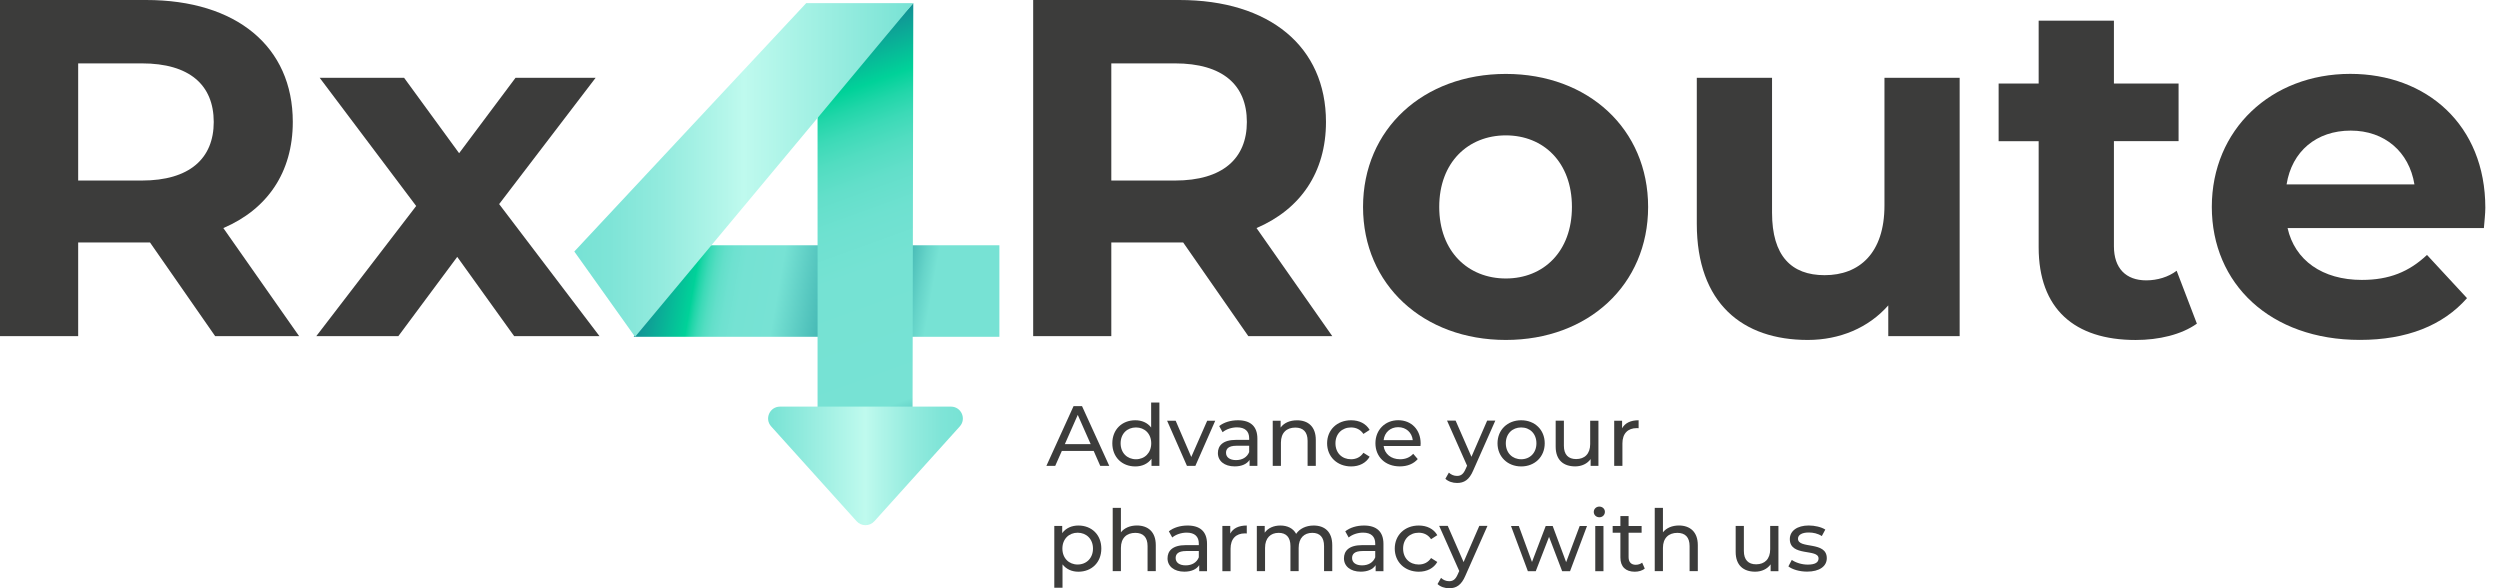 <svg width="153" height="36" viewBox="0 0 153 36" fill="none" xmlns="http://www.w3.org/2000/svg">
<g clip-path="url(#clip0_767_1861)">
<path d="M42.019 15.012L38.781 20.613H61.163V15.012H42.019Z" fill="url(#paint0_linear_767_1861)"/>
<path d="M50.035 28.272H55.843L55.893 0.191L50.035 6.708V28.272Z" fill="url(#paint1_linear_767_1861)"/>
<path d="M49.341 0.191L35.148 15.392L38.867 20.613L55.894 0.191H49.341Z" fill="url(#paint2_linear_767_1861)"/>
<path d="M53.512 31.899L58.74 26.096C59.161 25.629 58.828 24.885 58.197 24.885H47.739C47.107 24.885 46.775 25.629 47.195 26.096L52.424 31.899C52.715 32.222 53.221 32.222 53.512 31.899Z" fill="url(#paint3_linear_767_1861)"/>
<path d="M66.934 27.598H64.984L64.58 28.511H64.039L65.701 24.856H66.22L67.887 28.511H67.335L66.934 27.598ZM66.75 27.182L65.959 25.392L65.168 27.182H66.75Z" fill="#3C3C3B"/>
<path d="M70.955 24.64V28.513H70.472V28.076C70.246 28.39 69.889 28.546 69.48 28.546C68.667 28.546 68.074 27.977 68.074 27.13C68.074 26.285 68.667 25.72 69.48 25.72C69.873 25.72 70.219 25.864 70.45 26.163V24.637H70.955V24.64ZM70.455 27.13C70.455 26.54 70.052 26.16 69.522 26.16C68.986 26.16 68.582 26.54 68.582 27.13C68.582 27.721 68.986 28.106 69.522 28.106C70.052 28.106 70.455 27.718 70.455 27.13Z" fill="#3C3C3B"/>
<path d="M74.373 25.747L73.156 28.513H72.642L71.426 25.747H71.95L72.906 27.967L73.881 25.747H74.373Z" fill="#3C3C3B"/>
<path d="M76.952 26.843V28.513H76.474V28.147C76.306 28.398 75.996 28.543 75.562 28.543C74.933 28.543 74.535 28.21 74.535 27.729C74.535 27.286 74.823 26.92 75.653 26.92H76.449V26.821C76.449 26.398 76.202 26.154 75.705 26.154C75.376 26.154 75.038 26.269 74.823 26.452L74.615 26.075C74.903 25.846 75.318 25.72 75.763 25.72C76.523 25.72 76.952 26.086 76.952 26.843ZM76.449 27.666V27.28H75.672C75.175 27.28 75.032 27.475 75.032 27.71C75.032 27.986 75.263 28.158 75.645 28.158C76.024 28.158 76.323 27.986 76.449 27.666Z" fill="#3C3C3B"/>
<path d="M80.527 26.92V28.511H80.025V26.977C80.025 26.433 79.753 26.168 79.275 26.168C78.739 26.168 78.393 26.485 78.393 27.087V28.511H77.891V25.747H78.374V26.166C78.577 25.884 78.934 25.723 79.376 25.723C80.049 25.72 80.527 26.105 80.527 26.92Z" fill="#3C3C3B"/>
<path d="M81.219 27.13C81.219 26.305 81.831 25.72 82.688 25.72C83.185 25.72 83.6 25.925 83.822 26.31L83.441 26.556C83.262 26.286 82.99 26.16 82.685 26.16C82.139 26.16 81.73 26.54 81.73 27.13C81.73 27.732 82.139 28.106 82.685 28.106C82.99 28.106 83.262 27.98 83.441 27.71L83.822 27.95C83.603 28.336 83.188 28.546 82.688 28.546C81.834 28.543 81.219 27.953 81.219 27.13Z" fill="#3C3C3B"/>
<path d="M86.933 27.297H84.678C84.742 27.783 85.134 28.106 85.686 28.106C86.01 28.106 86.285 27.997 86.488 27.772L86.766 28.095C86.513 28.387 86.131 28.543 85.67 28.543C84.772 28.543 84.176 27.953 84.176 27.127C84.176 26.307 84.769 25.717 85.571 25.717C86.373 25.717 86.944 26.291 86.944 27.141C86.944 27.187 86.939 27.25 86.933 27.297ZM84.678 26.936H86.461C86.409 26.471 86.057 26.143 85.568 26.143C85.088 26.143 84.731 26.466 84.678 26.936Z" fill="#3C3C3B"/>
<path d="M91.511 25.747L90.162 28.79C89.915 29.375 89.597 29.558 89.171 29.558C88.905 29.558 88.63 29.47 88.457 29.301L88.671 28.924C88.809 29.055 88.982 29.126 89.168 29.126C89.41 29.126 89.561 29.016 89.698 28.697L89.786 28.503L88.559 25.742H89.083L90.053 27.956L91.014 25.742H91.511V25.747Z" fill="#3C3C3B"/>
<path d="M91.648 27.13C91.648 26.305 92.261 25.72 93.096 25.72C93.931 25.72 94.537 26.305 94.537 27.13C94.537 27.956 93.928 28.546 93.096 28.546C92.261 28.543 91.648 27.953 91.648 27.13ZM94.029 27.13C94.029 26.54 93.631 26.16 93.096 26.16C92.56 26.16 92.156 26.54 92.156 27.13C92.156 27.721 92.56 28.106 93.096 28.106C93.631 28.106 94.029 27.718 94.029 27.13Z" fill="#3C3C3B"/>
<path d="M97.824 25.747V28.513H97.346V28.095C97.143 28.382 96.794 28.543 96.402 28.543C95.682 28.543 95.207 28.152 95.207 27.338V25.744H95.71V27.28C95.71 27.824 95.981 28.095 96.459 28.095C96.984 28.095 97.319 27.772 97.319 27.177V25.747H97.824Z" fill="#3C3C3B"/>
<path d="M100.283 25.72V26.206C100.242 26.201 100.203 26.201 100.168 26.201C99.627 26.201 99.292 26.529 99.292 27.136V28.513H98.789V25.747H99.272V26.212C99.451 25.887 99.797 25.72 100.283 25.72Z" fill="#3C3C3B"/>
<path d="M67.401 33.573C67.401 34.423 66.808 34.989 65.995 34.989C65.603 34.989 65.257 34.838 65.026 34.54V35.97H64.523V32.189H65.007V32.627C65.232 32.318 65.589 32.162 65.998 32.162C66.808 32.162 67.401 32.725 67.401 33.573ZM66.891 33.573C66.891 32.988 66.487 32.602 65.951 32.602C65.421 32.602 65.018 32.988 65.018 33.573C65.018 34.163 65.421 34.548 65.951 34.548C66.487 34.548 66.891 34.16 66.891 33.573Z" fill="#3C3C3B"/>
<path d="M70.734 33.362V34.953H70.231V33.42C70.231 32.876 69.96 32.611 69.482 32.611C68.946 32.611 68.6 32.931 68.6 33.529V34.953H68.098V31.08H68.6V32.578C68.809 32.313 69.155 32.16 69.581 32.16C70.259 32.163 70.734 32.548 70.734 33.362Z" fill="#3C3C3B"/>
<path d="M73.87 33.286V34.956H73.392V34.589C73.225 34.841 72.914 34.986 72.48 34.986C71.851 34.986 71.453 34.652 71.453 34.171C71.453 33.728 71.742 33.362 72.571 33.362H73.367V33.264C73.367 32.84 73.12 32.597 72.623 32.597C72.293 32.597 71.956 32.712 71.742 32.895L71.533 32.517C71.821 32.288 72.236 32.162 72.681 32.162C73.441 32.162 73.87 32.528 73.87 33.286ZM73.367 34.108V33.723H72.59C72.093 33.723 71.95 33.917 71.95 34.152C71.95 34.428 72.181 34.6 72.563 34.6C72.942 34.6 73.241 34.428 73.367 34.108Z" fill="#3C3C3B"/>
<path d="M76.303 32.162V32.649C76.261 32.643 76.223 32.643 76.187 32.643C75.646 32.643 75.311 32.971 75.311 33.578V34.956H74.809V32.189H75.292V32.654C75.468 32.329 75.814 32.162 76.303 32.162Z" fill="#3C3C3B"/>
<path d="M81.534 33.362V34.953H81.032V33.419C81.032 32.876 80.771 32.61 80.312 32.61C79.81 32.61 79.478 32.93 79.478 33.529V34.953H78.975V33.419C78.975 32.876 78.711 32.61 78.255 32.61C77.753 32.61 77.421 32.93 77.421 33.529V34.953H76.918V32.187H77.401V32.599C77.602 32.318 77.942 32.162 78.36 32.162C78.785 32.162 79.142 32.329 79.324 32.673C79.532 32.359 79.922 32.162 80.395 32.162C81.073 32.162 81.534 32.547 81.534 33.362Z" fill="#3C3C3B"/>
<path d="M84.667 33.286V34.956H84.189V34.589C84.021 34.841 83.711 34.986 83.277 34.986C82.648 34.986 82.25 34.652 82.25 34.171C82.25 33.728 82.538 33.362 83.368 33.362H84.164V33.264C84.164 32.84 83.917 32.597 83.42 32.597C83.09 32.597 82.753 32.712 82.538 32.895L82.33 32.517C82.618 32.288 83.033 32.162 83.478 32.162C84.236 32.162 84.667 32.528 84.667 33.286ZM84.164 34.108V33.723H83.387C82.89 33.723 82.747 33.917 82.747 34.152C82.747 34.428 82.978 34.6 83.359 34.6C83.739 34.6 84.038 34.428 84.164 34.108Z" fill="#3C3C3B"/>
<path d="M85.359 33.573C85.359 32.747 85.972 32.162 86.829 32.162C87.326 32.162 87.74 32.364 87.963 32.752L87.581 32.999C87.403 32.728 87.131 32.602 86.826 32.602C86.279 32.602 85.87 32.982 85.87 33.573C85.87 34.174 86.279 34.548 86.826 34.548C87.131 34.548 87.403 34.423 87.581 34.152L87.963 34.393C87.743 34.778 87.329 34.989 86.829 34.989C85.972 34.986 85.359 34.395 85.359 33.573Z" fill="#3C3C3B"/>
<path d="M91.03 32.19L89.682 35.232C89.435 35.817 89.116 36.001 88.691 36.001C88.424 36.001 88.15 35.913 87.977 35.744L88.191 35.366C88.328 35.498 88.501 35.569 88.688 35.569C88.93 35.569 89.081 35.459 89.218 35.139L89.306 34.945L88.078 32.185H88.603L89.572 34.399L90.533 32.185H91.03V32.19Z" fill="#3C3C3B"/>
<path d="M97.125 32.19L96.087 34.956H95.603L94.802 32.856L93.989 34.956H93.505L92.473 32.19H92.951L93.758 34.393L94.598 32.19H95.024L95.848 34.404L96.677 32.19H97.125Z" fill="#3C3C3B"/>
<path d="M97.539 31.331C97.539 31.148 97.685 31.003 97.88 31.003C98.075 31.003 98.22 31.146 98.22 31.323C98.22 31.512 98.077 31.657 97.88 31.657C97.687 31.657 97.539 31.515 97.539 31.331ZM97.63 32.19H98.132V34.956H97.63V32.19Z" fill="#3C3C3B"/>
<path d="M100.659 34.795C100.508 34.926 100.277 34.989 100.049 34.989C99.489 34.989 99.168 34.68 99.168 34.122V32.603H98.695V32.19H99.168V31.583H99.67V32.19H100.467V32.603H99.67V34.1C99.67 34.398 99.827 34.565 100.107 34.565C100.252 34.565 100.395 34.519 100.5 34.434L100.659 34.795Z" fill="#3C3C3B"/>
<path d="M103.906 33.362V34.953H103.403V33.42C103.403 32.876 103.132 32.611 102.654 32.611C102.118 32.611 101.772 32.931 101.772 33.529V34.953H101.27V31.08H101.772V32.578C101.981 32.313 102.327 32.16 102.753 32.16C103.428 32.163 103.906 32.548 103.906 33.362Z" fill="#3C3C3B"/>
<path d="M108.84 32.19V34.956H108.362V34.538C108.159 34.825 107.81 34.987 107.417 34.987C106.698 34.987 106.223 34.596 106.223 33.781V32.188H106.725V33.721C106.725 34.265 106.997 34.536 107.475 34.536C107.999 34.536 108.335 34.213 108.335 33.617V32.188H108.84V32.19Z" fill="#3C3C3B"/>
<path d="M109.449 34.663L109.658 34.267C109.894 34.434 110.27 34.554 110.633 34.554C111.1 34.554 111.295 34.412 111.295 34.177C111.295 33.556 109.537 34.092 109.537 32.991C109.537 32.496 109.982 32.16 110.696 32.16C111.059 32.16 111.468 32.253 111.709 32.411L111.495 32.807C111.243 32.646 110.965 32.589 110.693 32.589C110.254 32.589 110.037 32.75 110.037 32.969C110.037 33.622 111.8 33.089 111.8 34.163C111.8 34.663 111.339 34.983 110.6 34.983C110.136 34.986 109.68 34.847 109.449 34.663Z" fill="#3C3C3B"/>
<path d="M13.166 20.57L9.181 14.84H8.945H4.784V20.57H0V0H8.945C14.465 0 17.919 2.851 17.919 7.462C17.919 10.549 16.357 12.809 13.668 13.957L18.304 20.57H13.166ZM8.681 3.879H4.784V11.049H8.681C11.603 11.049 13.081 9.698 13.081 7.465C13.078 5.202 11.603 3.879 8.681 3.879Z" fill="#3C3C3B"/>
<path d="M31.465 20.57L27.983 15.721L24.38 20.57H19.359L25.47 12.607L19.565 4.762H24.731L28.098 9.376L31.55 4.762H36.452L30.548 12.49L36.688 20.57H31.465Z" fill="#3C3C3B"/>
<path d="M76.396 20.57L72.411 14.84H72.175H68.012V20.57H63.23V0H72.175C77.695 0 81.15 2.851 81.15 7.462C81.15 10.549 79.585 12.809 76.899 13.957L81.534 20.57H76.396ZM71.909 3.879H68.012V11.049H71.909C74.831 11.049 76.308 9.698 76.308 7.465C76.308 5.202 74.831 3.879 71.909 3.879Z" fill="#3C3C3B"/>
<path d="M83.418 12.664C83.418 7.903 87.106 4.524 92.157 4.524C97.207 4.524 100.865 7.903 100.865 12.664C100.865 17.426 97.204 20.805 92.157 20.805C87.109 20.805 83.418 17.426 83.418 12.664ZM96.202 12.664C96.202 9.931 94.461 8.285 92.157 8.285C89.853 8.285 88.081 9.931 88.081 12.664C88.081 15.398 89.853 17.043 92.157 17.043C94.461 17.043 96.202 15.398 96.202 12.664Z" fill="#3C3C3B"/>
<path d="M119.931 4.762V20.57H115.562V18.689C114.351 20.069 112.58 20.805 110.633 20.805C106.648 20.805 103.844 18.571 103.844 13.692V4.762H108.449V13.02C108.449 15.663 109.63 16.841 111.668 16.841C113.794 16.841 115.329 15.488 115.329 12.579V4.762H119.931Z" fill="#3C3C3B"/>
<path d="M134.449 19.807C133.505 20.482 132.118 20.807 130.701 20.807C126.949 20.807 124.766 18.896 124.766 15.135V8.64H122.316V5.111H124.766V1.263H129.372V5.111H133.329V8.638H129.372V15.072C129.372 16.423 130.11 17.158 131.349 17.158C132.027 17.158 132.708 16.953 133.211 16.57L134.449 19.807Z" fill="#3C3C3B"/>
<path d="M152.014 13.957H139.999C140.441 15.925 142.125 17.131 144.544 17.131C146.228 17.131 147.439 16.63 148.532 15.602L150.981 18.246C149.507 19.922 147.29 20.802 144.426 20.802C138.936 20.802 135.363 17.363 135.363 12.661C135.363 7.93 138.994 4.521 143.836 4.521C148.499 4.521 152.102 7.637 152.102 12.719C152.102 13.077 152.044 13.574 152.014 13.957ZM139.939 11.284H147.763C147.439 9.285 145.934 7.993 143.866 7.993C141.77 7.993 140.263 9.255 139.939 11.284Z" fill="#3C3C3B"/>
</g>
<defs>
<linearGradient id="paint0_linear_767_1861" x1="61.307" y1="19.802" x2="39.605" y2="15.958" gradientUnits="userSpaceOnUse">
<stop stop-color="#77E2D4"/>
<stop offset="0.177" stop-color="#77E2D4"/>
<stop offset="0.206" stop-color="#77E2D4"/>
<stop offset="0.239" stop-color="#66D4C9"/>
<stop offset="0.305" stop-color="#3AAFAD"/>
<stop offset="0.357" stop-color="#138F95"/>
<stop offset="0.628" stop-color="#77E2D4"/>
<stop offset="0.729" stop-color="#75E2D3"/>
<stop offset="0.765" stop-color="#6EE1D0"/>
<stop offset="0.791" stop-color="#63DFCA"/>
<stop offset="0.812" stop-color="#52DDC1"/>
<stop offset="0.83" stop-color="#3CDAB7"/>
<stop offset="0.846" stop-color="#21D6A9"/>
<stop offset="0.86" stop-color="#02D29A"/>
<stop offset="0.86" stop-color="#00D299"/>
<stop offset="1" stop-color="#138F95"/>
</linearGradient>
<linearGradient id="paint1_linear_767_1861" x1="57.835" y1="27.549" x2="48.848" y2="2.743" gradientUnits="userSpaceOnUse">
<stop stop-color="#138F95"/>
<stop offset="0.141" stop-color="#77E2D4"/>
<stop offset="0.453" stop-color="#75E2D3"/>
<stop offset="0.566" stop-color="#6EE1D0"/>
<stop offset="0.646" stop-color="#63DFCA"/>
<stop offset="0.711" stop-color="#52DDC1"/>
<stop offset="0.766" stop-color="#3CDAB7"/>
<stop offset="0.815" stop-color="#21D6A9"/>
<stop offset="0.858" stop-color="#02D29A"/>
<stop offset="0.86" stop-color="#00D299"/>
<stop offset="1" stop-color="#138F95"/>
</linearGradient>
<linearGradient id="paint2_linear_767_1861" x1="35.149" y1="10.402" x2="55.894" y2="10.402" gradientUnits="userSpaceOnUse">
<stop stop-color="#77E2D4"/>
<stop offset="0.104" stop-color="#7EE4D7"/>
<stop offset="0.259" stop-color="#93EBDE"/>
<stop offset="0.445" stop-color="#B4F6EA"/>
<stop offset="0.5" stop-color="#BFFAEE"/>
<stop offset="1" stop-color="#77E2D4"/>
</linearGradient>
<linearGradient id="paint3_linear_767_1861" x1="58.927" y1="28.512" x2="47.007" y2="28.512" gradientUnits="userSpaceOnUse">
<stop stop-color="#77E2D4"/>
<stop offset="0.104" stop-color="#7EE4D7"/>
<stop offset="0.259" stop-color="#93EBDE"/>
<stop offset="0.445" stop-color="#B4F6EA"/>
<stop offset="0.5" stop-color="#BFFAEE"/>
<stop offset="1" stop-color="#77E2D4"/>
</linearGradient>
<clipPath id="clip0_767_1861">
<rect width="152.1" height="36" fill="white"/>
</clipPath>
</defs>
</svg>
